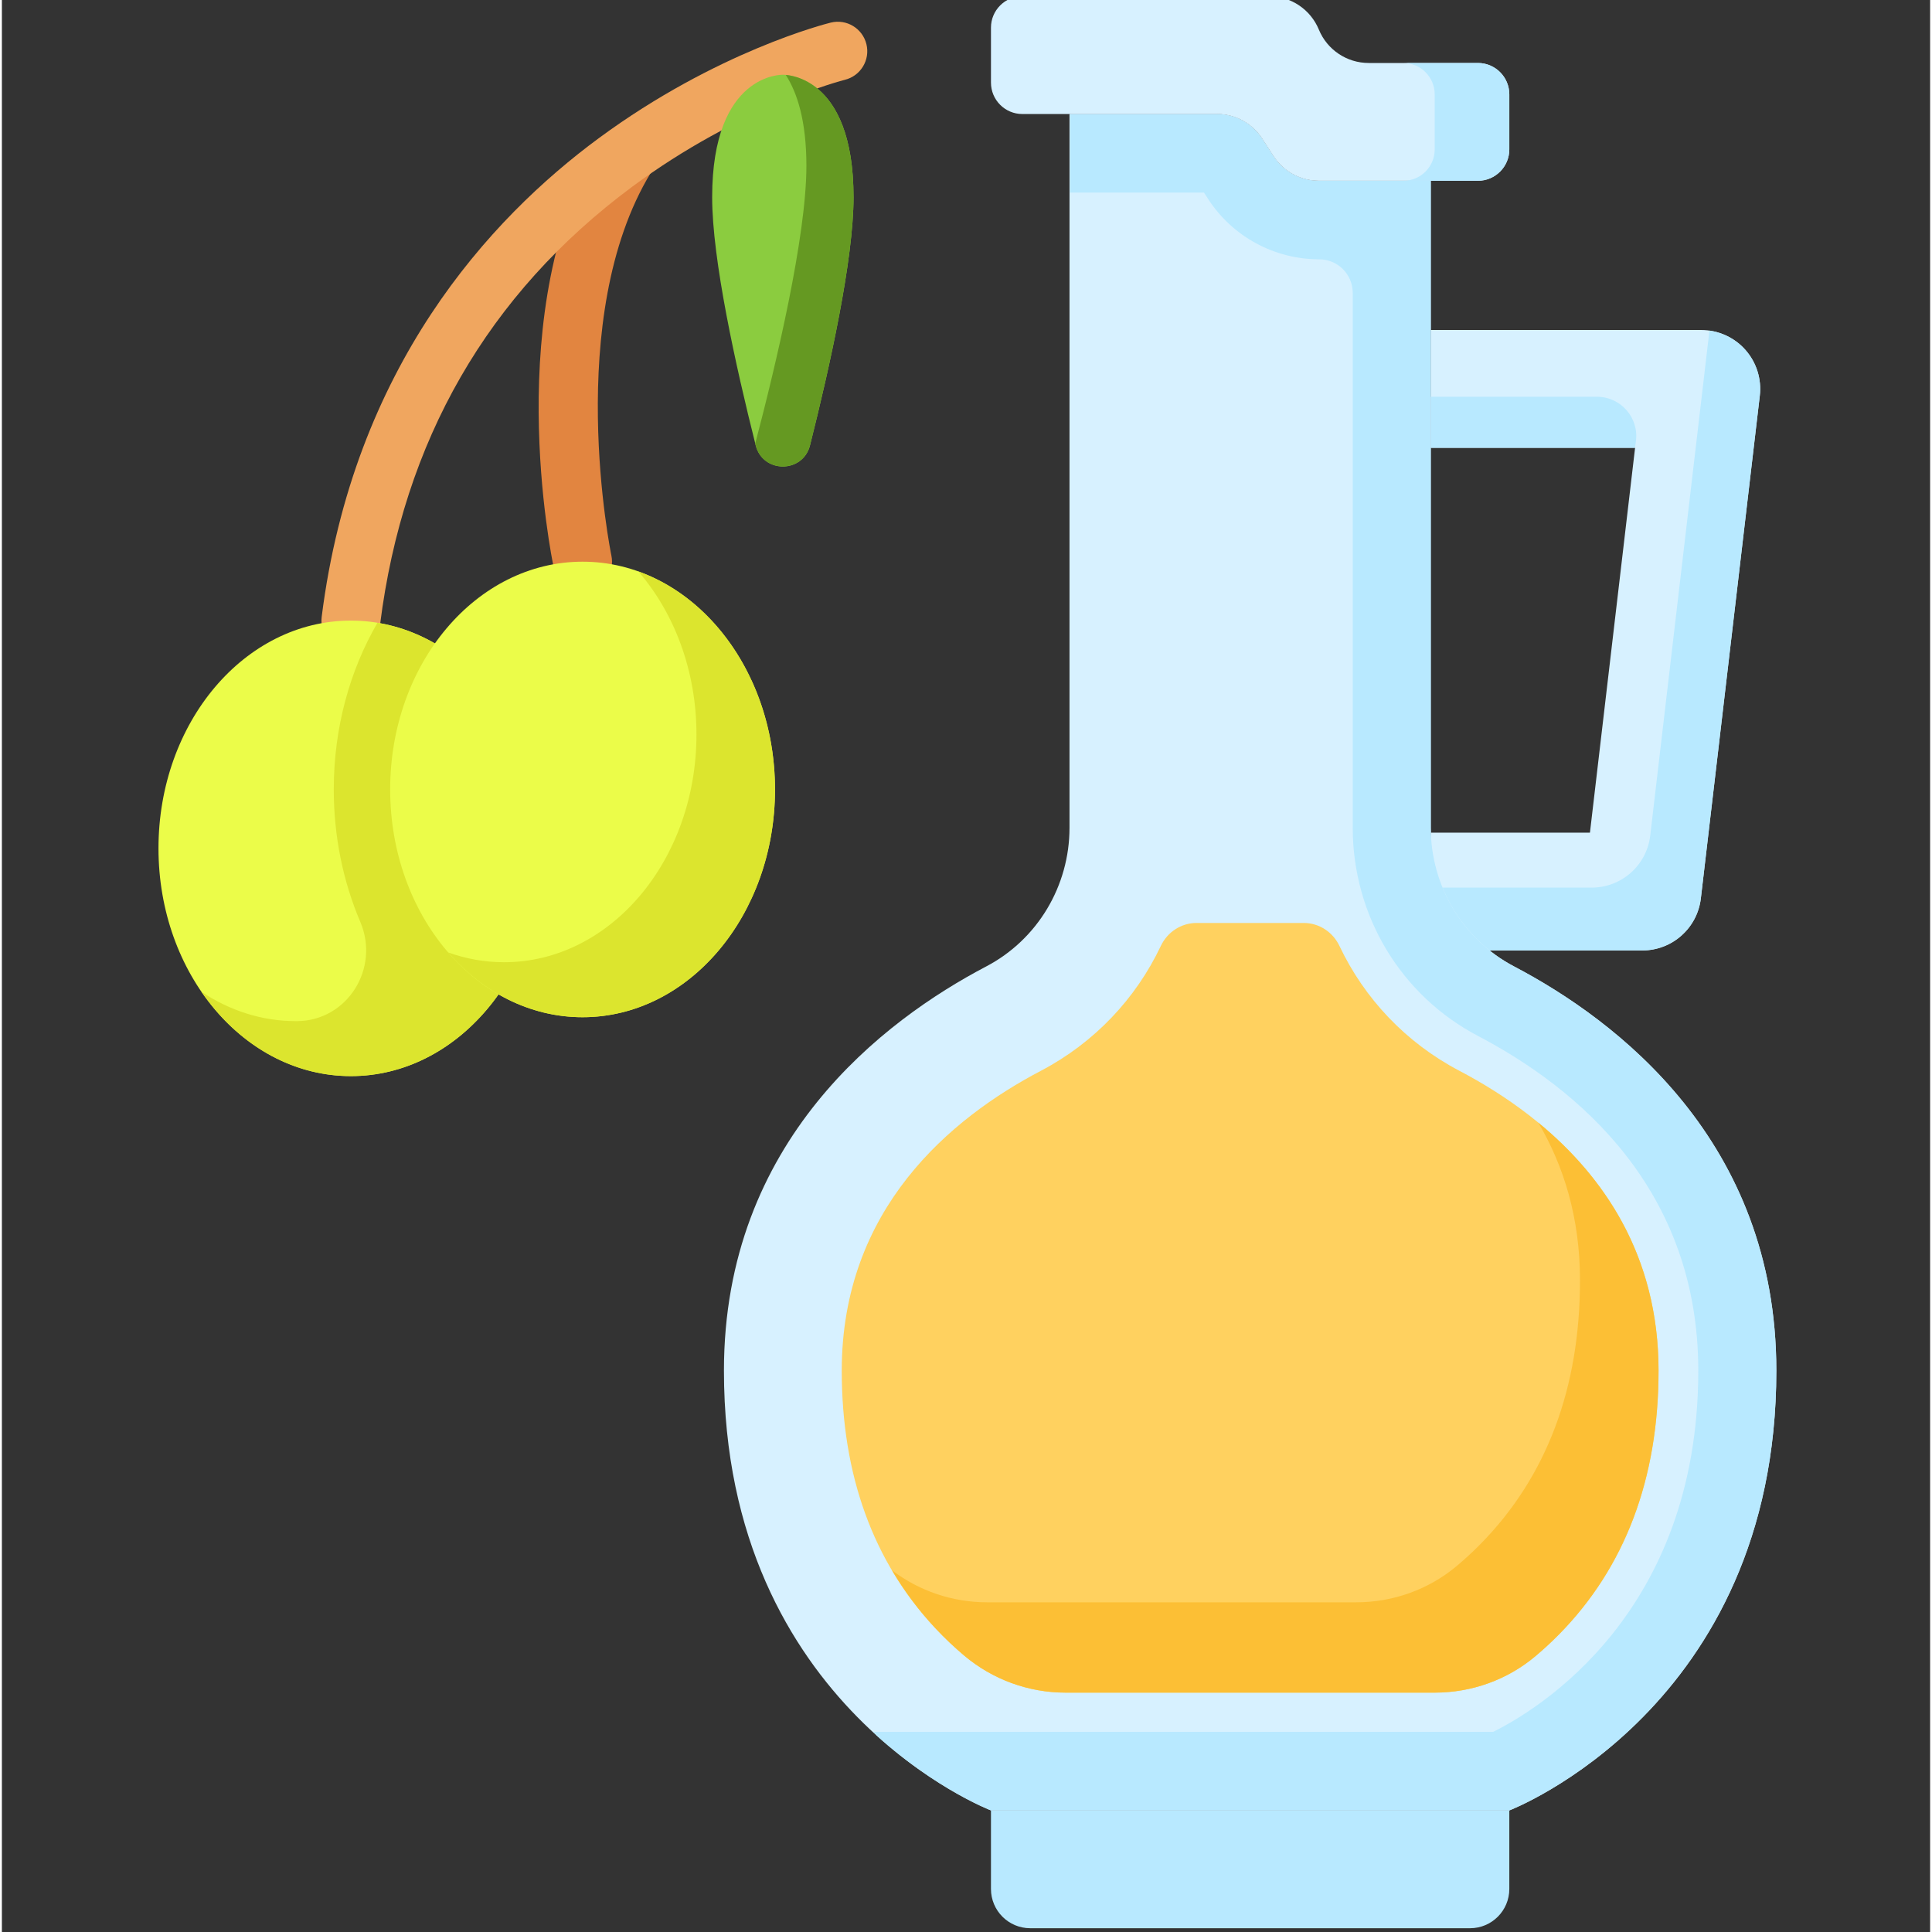 <svg height="511pt" viewBox="-41 1 511 511.999" width="511pt" xmlns="http://www.w3.org/2000/svg"><rect x="-41" y="1" width="511" height="511.999" fill="#333333" stroke="none"/><path d="m337.672 221.66h42.18l11.961-101.984h-54.141v-31.223h71.688c4.457 0 8.703 1.906 11.664 5.238 2.961 3.328 4.359 7.766 3.84 12.191l-15.621 133.203c-.922 7.863-7.586 13.793-15.504 13.793h-56.066" fill="#d7f1ff"/><g fill="#b8e9ff"><path d="m381.719 106.145h-44.047v13.531h54.113l.234-1.637c.906-6.273-3.961-11.895-10.301-11.895zm0 0"/><path d="m421.023 93.691c-2.484-2.793-5.875-4.566-9.535-5.074-.016.207-.016.41-.039.617l-15.621 133.203c-.922 7.863-7.586 13.789-15.504 13.789h-42.656v16.652h56.07c7.918 0 14.578-5.93 15.5-13.793l15.625-133.203c.52-4.426-.879-8.863-3.84-12.191zm0 0"/><path d="m221.117 480.781v20.812c0 5.746 4.66 10.406 10.406 10.406h116.555c5.746 0 10.406-4.66 10.406-10.406v-20.812zm0 0"/></g><path d="m337.672 220.367v-171.457h-29.695c-4.844 0-9.359-2.457-11.988-6.523l-3.004-4.645c-2.633-4.066-7.148-6.523-11.992-6.523h-39.062v189.148c0 15.387-8.441 29.598-22.066 36.746-27.098 14.223-69.512 46.211-69.512 107.113 0 89.496 70.766 116.555 70.766 116.555h137.367s70.762-27.059 70.762-116.555c0-60.902-42.41-92.891-69.508-107.113-13.625-7.148-22.066-21.359-22.066-36.746zm0 0" fill="#d7f1ff"/><path d="m429.246 364.227c0-60.902-42.41-92.891-69.508-107.113-13.625-7.148-22.07-21.359-22.07-36.746v-171.457h-29.691c-4.844 0-9.359-2.457-11.992-6.523l-3.004-4.645c-2.633-4.066-7.145-6.523-11.992-6.523h-38.93v20.812h35.508l1.074 1.664c6.465 9.992 17.559 16.027 29.465 16.027 4.902 0 8.883 3.977 8.883 8.883v141.762c0 23.281 12.723 44.422 33.207 55.176 26.629 13.977 58.367 40.707 58.367 88.684 0 64.32-42.559 89.887-54.379 95.742h-164.285c.336.309.664.66.988 1.027 15.816 14.273 30.23 19.785 30.23 19.785h137.367s70.762-27.059 70.762-116.555zm0 0" fill="#b8e9ff"/><path d="m308.012 8.848c-2.203-5.355-7.418-8.848-13.207-8.848h-65.363c-4.598 0-8.324 3.727-8.324 8.324v14.57c0 4.598 3.727 8.324 8.324 8.324h51.547c4.844 0 9.359 2.457 11.992 6.523l3.004 4.645c2.633 4.066 7.148 6.523 11.992 6.523h42.18c4.598 0 8.328-3.727 8.328-8.324v-14.57c0-4.598-3.73-8.324-8.328-8.324h-28.938c-5.789 0-11.004-3.492-13.207-8.844zm0 0" fill="#d7f1ff"/><path d="m350.16 17.691h-19.773c4.598 0 8.324 3.727 8.324 8.324v14.57c0 4.598-3.727 8.324-8.324 8.324h19.773c4.598 0 8.324-3.727 8.324-8.324v-14.57c0-4.598-3.73-8.324-8.324-8.324zm0 0" fill="#b8e9ff"/><path d="m345.23 284.758c-14.168-7.438-25.152-19.129-31.758-33.07-1.746-3.684-5.391-6.094-9.469-6.094h-28.406c-4.078 0-7.723 2.41-9.469 6.094-6.605 13.941-17.586 25.633-31.758 33.07-24.086 12.641-52.797 36.688-52.797 79.469 0 27.688 8.328 50.637 24.75 68.207 2.562 2.742 5.145 5.156 7.641 7.266 7.523 6.367 17.051 9.863 26.906 9.863h97.871c9.75 0 19.215-3.383 26.672-9.664 2.027-1.707 4.121-3.617 6.219-5.746 17.516-17.773 26.398-41.301 26.398-69.922-.004-42.781-28.715-66.832-52.801-79.473zm0 0" fill="#ffd15f"/><path d="m366.164 298.508c6.711 11.395 11.051 25.172 11.051 41.785 0 28.621-8.883 52.148-26.398 69.922-2.098 2.129-4.188 4.039-6.215 5.746-7.457 6.281-16.922 9.664-26.672 9.664h-97.871c-9.113 0-17.941-2.992-25.168-8.477 3.234 5.469 7.031 10.578 11.434 15.285 2.562 2.742 5.145 5.156 7.641 7.266 7.523 6.367 17.051 9.863 26.906 9.863h97.871c9.75 0 19.215-3.383 26.672-9.664 2.027-1.707 4.121-3.621 6.219-5.746 17.516-17.773 26.398-41.301 26.398-69.926-.004-30.594-14.691-51.605-31.867-65.719zm0 0" fill="#fcbf35"/><path d="m112.879 157.656c-3.605 0-6.848-2.516-7.625-6.188-.594-2.801-14.211-69.09 12.414-112.859 2.242-3.68 7.043-4.852 10.727-2.613 3.68 2.242 4.852 7.043 2.609 10.727-23.383 38.441-10.609 100.895-10.477 101.52.887 4.215-1.812 8.355-6.027 9.246-.543.113-1.086.168-1.621.168zm0 0" fill="#e28540"/><path d="m51.5 173.27c-.324 0-.652-.02-.984-.062-4.277-.539-7.305-4.445-6.766-8.723 8.352-66.273 44.551-105.574 73.445-126.871 31.219-23.008 60.254-30.324 61.473-30.625 4.188-1.027 8.414 1.531 9.445 5.719 1.027 4.18-1.527 8.406-5.707 9.438-.273.07-27.68 7.051-56.438 28.395-38.156 28.324-60.609 67.316-66.734 115.898-.496 3.949-3.859 6.832-7.734 6.832zm0 0" fill="#f0a65f"/><path d="m102.484 225.82c0-33.336-22.832-60.355-50.992-60.355-28.164 0-50.992 27.02-50.992 60.355 0 33.336 22.828 60.359 50.992 60.359 28.16 0 50.992-27.023 50.992-60.359zm0 0" fill="#ebfc49"/><path d="m11.887 263.828c9.352 13.633 23.613 22.352 39.605 22.352 28.16 0 50.992-27.023 50.992-60.359 0-30.508-19.125-55.711-43.953-59.77-7.297 12.559-11.578 27.766-11.578 44.16 0 12.625 2.535 24.547 7.031 35.098 5.242 12.297-3.395 26.211-16.762 26.301-.102 0-.199 0-.297 0-9.105 0-17.641-2.836-25.039-7.781zm0 0" fill="#dce52e"/><path d="m163.883 210.211c0-33.336-22.832-60.359-50.992-60.359-28.164 0-50.992 27.023-50.992 60.359 0 33.336 22.828 60.359 50.992 60.359 28.16 0 50.992-27.023 50.992-60.359zm0 0" fill="#ebfc49"/><path d="m127.668 152.438c9.496 10.961 15.402 26.262 15.402 43.207 0 33.332-22.832 60.355-50.992 60.355-5.141 0-10.102-.906-14.781-2.582 9.191 10.605 21.742 17.152 35.594 17.152 28.16 0 50.992-27.023 50.992-60.359 0-27.25-15.262-50.273-36.215-57.773zm0 0" fill="#dce52e"/><path d="m173.16 119.02c-1.887 7.477-12.504 7.477-14.391 0-5.281-20.941-11.539-49.23-11.539-65.738 0-33.094 18.734-32.469 18.734-32.469s18.73-.625 18.73 32.469c0 16.508-6.254 44.797-11.535 65.738zm0 0" fill="#8bcc3f"/><path d="m166.738 20.848c3.074 4.785 5.469 12.285 5.469 24.109 0 18.684-8.012 52.457-13.559 73.59.043.16.082.32.121.48 1.887 7.473 12.504 7.465 14.391-.008 5.281-20.941 11.535-49.23 11.535-65.738 0-29.043-14.426-32.117-17.957-32.434zm0 0" fill="#659922"/></svg>